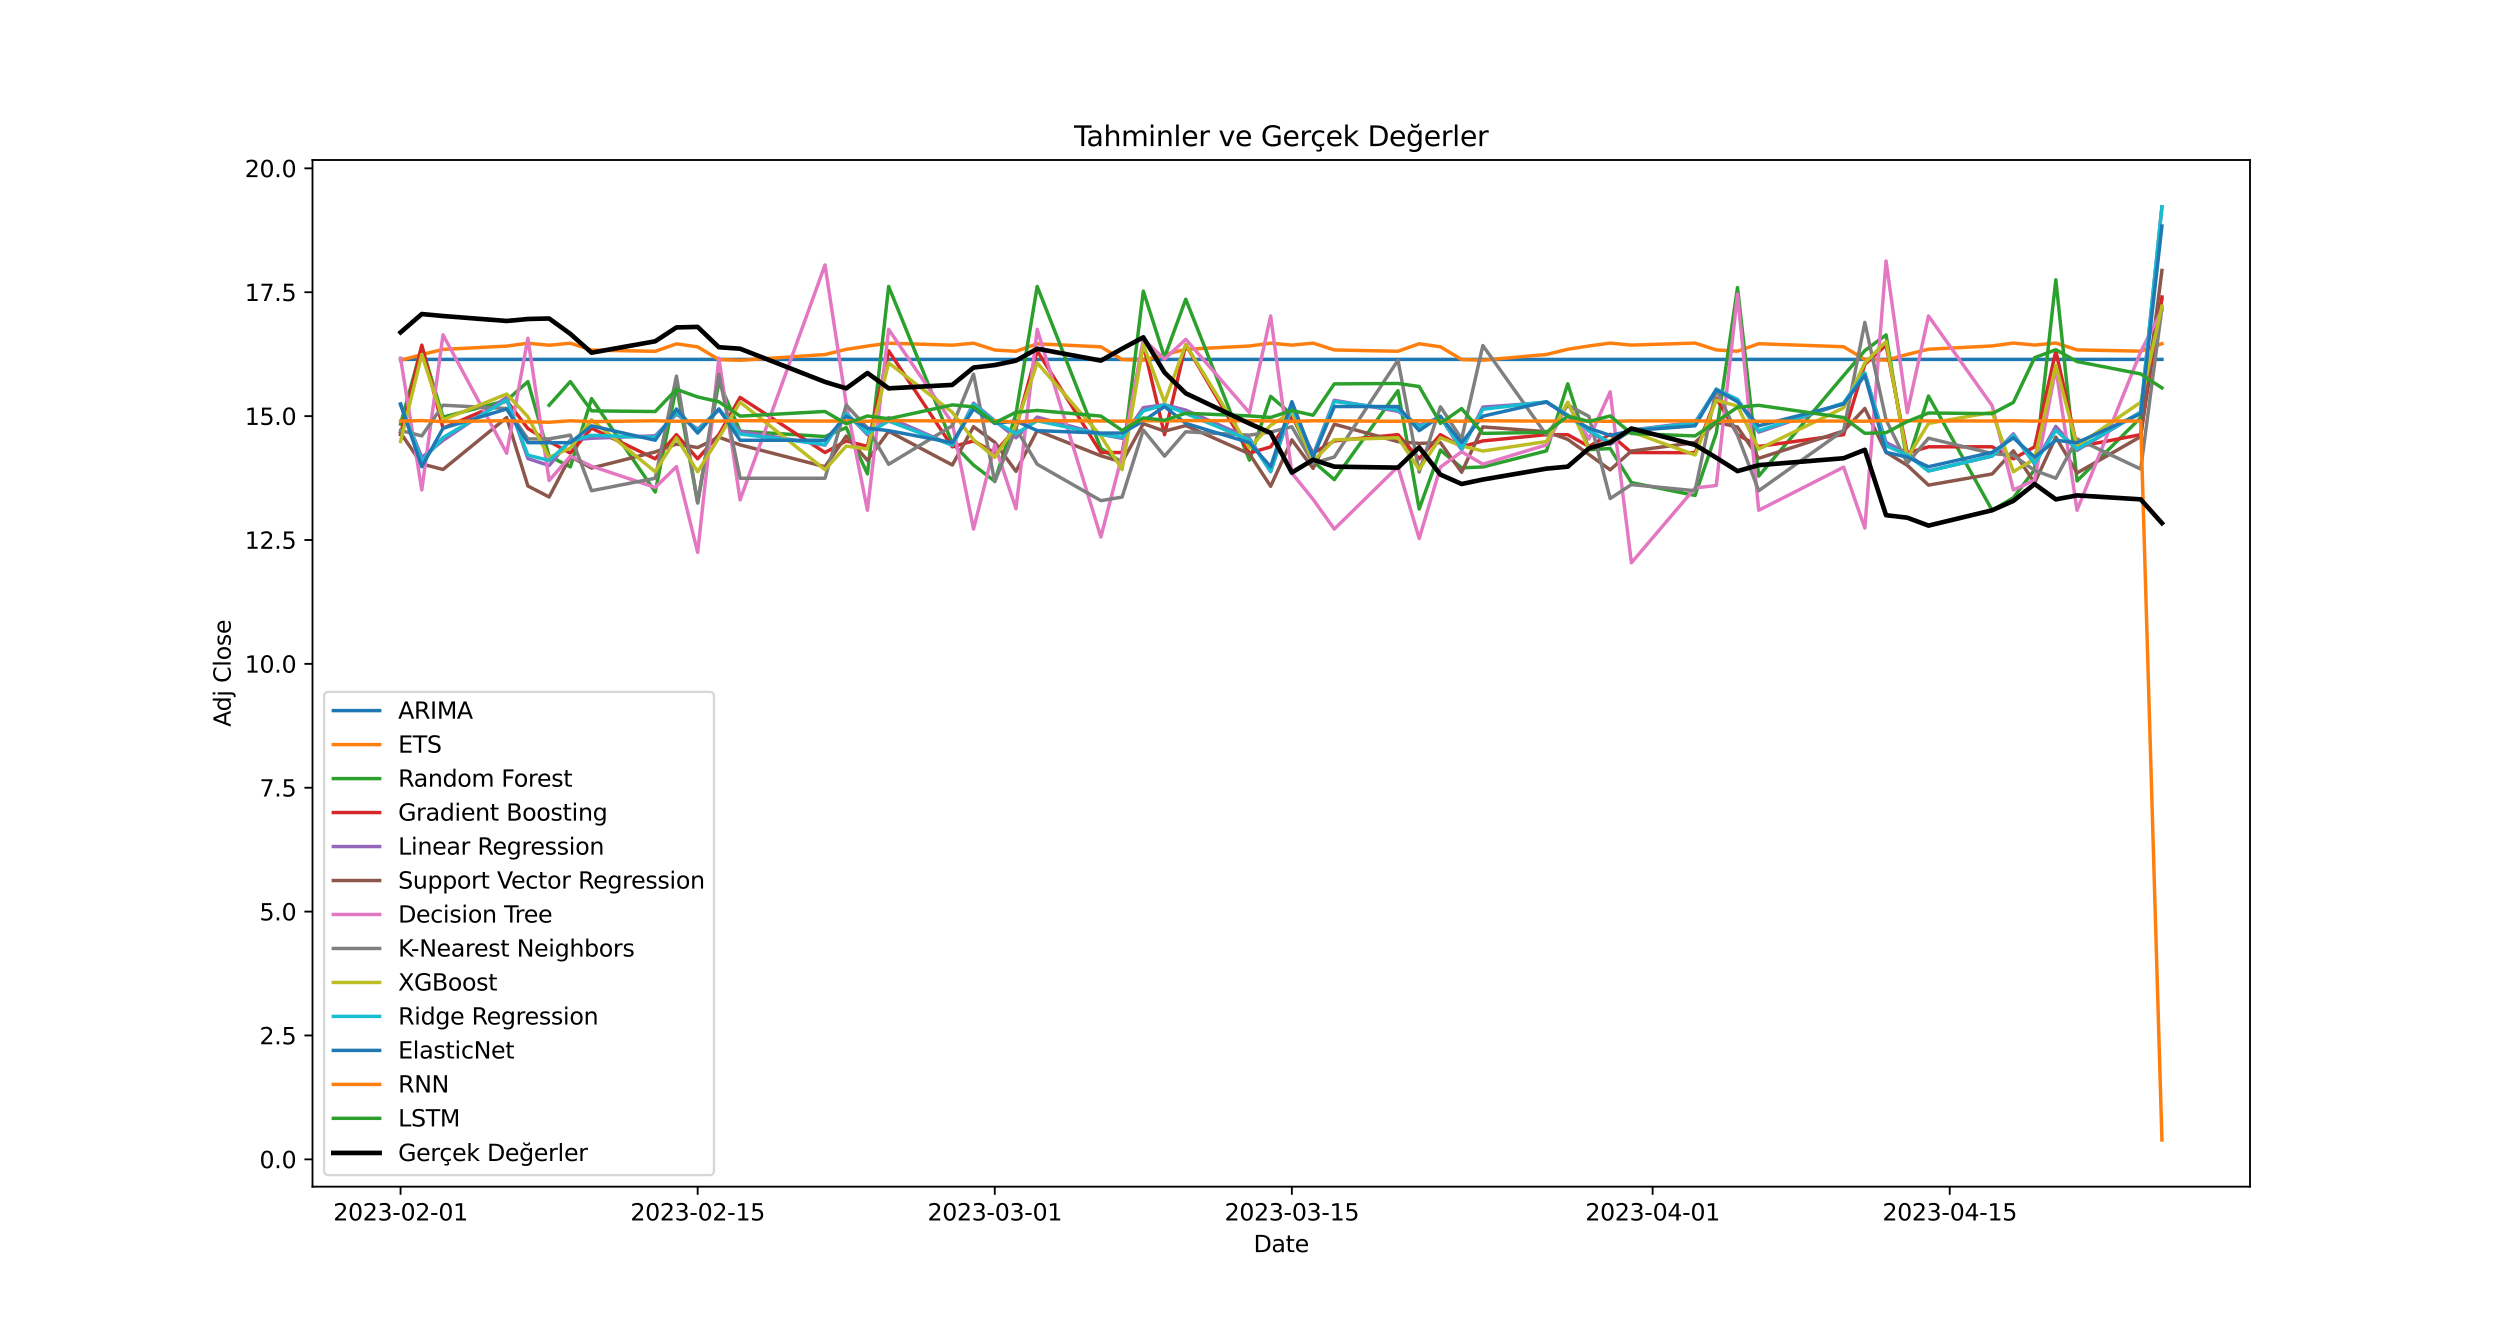 <?xml version="1.0" encoding="utf-8" standalone="no"?>
<!DOCTYPE svg PUBLIC "-//W3C//DTD SVG 1.1//EN"
  "http://www.w3.org/Graphics/SVG/1.1/DTD/svg11.dtd">
<svg xmlns:xlink="http://www.w3.org/1999/xlink" width="1080pt" height="576pt" viewBox="0 0 1080 576" xmlns="http://www.w3.org/2000/svg" version="1.1">
 <defs>
  <style type="text/css">*{stroke-linejoin: round; stroke-linecap: butt}</style>
 </defs>
 <g id="figure_1">
  <g id="patch_1">
   <path d="M 0 576 
L 1080 576 
L 1080 0 
L 0 0 
z
" style="fill: #ffffff"/>
  </g>
  <g id="axes_1">
   <g id="patch_2">
    <path d="M 135 512.64 
L 972 512.64 
L 972 69.12 
L 135 69.12 
z
" style="fill: #ffffff"/>
   </g>
   <g id="matplotlib.axis_1">
    <g id="xtick_1">
     <g id="line2d_1">
      <defs>
       <path id="mc09e7ece61" d="M 0 0 
L 0 3.5 
" style="stroke: #000000; stroke-width: 0.8"/>
      </defs>
      <g>
       <use xlink:href="#mc09e7ece61" x="173.045" y="512.64" style="stroke: #000000; stroke-width: 0.8"/>
      </g>
     </g>
     <g id="text_1">
      <!-- 2023-02-01 -->
      <g transform="translate(143.988 527.238) scale(0.1 -0.1)">
       <defs>
        <path id="DejaVuSans-32" d="M 1228 531 
L 3431 531 
L 3431 0 
L 469 0 
L 469 531 
Q 828 903 1448 1529 
Q 2069 2156 2228 2338 
Q 2531 2678 2651 2914 
Q 2772 3150 2772 3378 
Q 2772 3750 2511 3984 
Q 2250 4219 1831 4219 
Q 1534 4219 1204 4116 
Q 875 4013 500 3803 
L 500 4441 
Q 881 4594 1212 4672 
Q 1544 4750 1819 4750 
Q 2544 4750 2975 4387 
Q 3406 4025 3406 3419 
Q 3406 3131 3298 2873 
Q 3191 2616 2906 2266 
Q 2828 2175 2409 1742 
Q 1991 1309 1228 531 
z
" transform="scale(0.016)"/>
        <path id="DejaVuSans-30" d="M 2034 4250 
Q 1547 4250 1301 3770 
Q 1056 3291 1056 2328 
Q 1056 1369 1301 889 
Q 1547 409 2034 409 
Q 2525 409 2770 889 
Q 3016 1369 3016 2328 
Q 3016 3291 2770 3770 
Q 2525 4250 2034 4250 
z
M 2034 4750 
Q 2819 4750 3233 4129 
Q 3647 3509 3647 2328 
Q 3647 1150 3233 529 
Q 2819 -91 2034 -91 
Q 1250 -91 836 529 
Q 422 1150 422 2328 
Q 422 3509 836 4129 
Q 1250 4750 2034 4750 
z
" transform="scale(0.016)"/>
        <path id="DejaVuSans-33" d="M 2597 2516 
Q 3050 2419 3304 2112 
Q 3559 1806 3559 1356 
Q 3559 666 3084 287 
Q 2609 -91 1734 -91 
Q 1441 -91 1130 -33 
Q 819 25 488 141 
L 488 750 
Q 750 597 1062 519 
Q 1375 441 1716 441 
Q 2309 441 2620 675 
Q 2931 909 2931 1356 
Q 2931 1769 2642 2001 
Q 2353 2234 1838 2234 
L 1294 2234 
L 1294 2753 
L 1863 2753 
Q 2328 2753 2575 2939 
Q 2822 3125 2822 3475 
Q 2822 3834 2567 4026 
Q 2313 4219 1838 4219 
Q 1578 4219 1281 4162 
Q 984 4106 628 3988 
L 628 4550 
Q 988 4650 1302 4700 
Q 1616 4750 1894 4750 
Q 2613 4750 3031 4423 
Q 3450 4097 3450 3541 
Q 3450 3153 3228 2886 
Q 3006 2619 2597 2516 
z
" transform="scale(0.016)"/>
        <path id="DejaVuSans-2d" d="M 313 2009 
L 1997 2009 
L 1997 1497 
L 313 1497 
L 313 2009 
z
" transform="scale(0.016)"/>
        <path id="DejaVuSans-31" d="M 794 531 
L 1825 531 
L 1825 4091 
L 703 3866 
L 703 4441 
L 1819 4666 
L 2450 4666 
L 2450 531 
L 3481 531 
L 3481 0 
L 794 0 
L 794 531 
z
" transform="scale(0.016)"/>
       </defs>
       <use xlink:href="#DejaVuSans-32"/>
       <use xlink:href="#DejaVuSans-30" x="63.623"/>
       <use xlink:href="#DejaVuSans-32" x="127.246"/>
       <use xlink:href="#DejaVuSans-33" x="190.869"/>
       <use xlink:href="#DejaVuSans-2d" x="254.492"/>
       <use xlink:href="#DejaVuSans-30" x="290.576"/>
       <use xlink:href="#DejaVuSans-32" x="354.199"/>
       <use xlink:href="#DejaVuSans-2d" x="417.822"/>
       <use xlink:href="#DejaVuSans-30" x="453.906"/>
       <use xlink:href="#DejaVuSans-31" x="517.529"/>
      </g>
     </g>
    </g>
    <g id="xtick_2">
     <g id="line2d_2">
      <g>
       <use xlink:href="#mc09e7ece61" x="301.392" y="512.64" style="stroke: #000000; stroke-width: 0.8"/>
      </g>
     </g>
     <g id="text_2">
      <!-- 2023-02-15 -->
      <g transform="translate(272.334 527.238) scale(0.1 -0.1)">
       <defs>
        <path id="DejaVuSans-35" d="M 691 4666 
L 3169 4666 
L 3169 4134 
L 1269 4134 
L 1269 2991 
Q 1406 3038 1543 3061 
Q 1681 3084 1819 3084 
Q 2600 3084 3056 2656 
Q 3513 2228 3513 1497 
Q 3513 744 3044 326 
Q 2575 -91 1722 -91 
Q 1428 -91 1123 -41 
Q 819 9 494 109 
L 494 744 
Q 775 591 1075 516 
Q 1375 441 1709 441 
Q 2250 441 2565 725 
Q 2881 1009 2881 1497 
Q 2881 1984 2565 2268 
Q 2250 2553 1709 2553 
Q 1456 2553 1204 2497 
Q 953 2441 691 2322 
L 691 4666 
z
" transform="scale(0.016)"/>
       </defs>
       <use xlink:href="#DejaVuSans-32"/>
       <use xlink:href="#DejaVuSans-30" x="63.623"/>
       <use xlink:href="#DejaVuSans-32" x="127.246"/>
       <use xlink:href="#DejaVuSans-33" x="190.869"/>
       <use xlink:href="#DejaVuSans-2d" x="254.492"/>
       <use xlink:href="#DejaVuSans-30" x="290.576"/>
       <use xlink:href="#DejaVuSans-32" x="354.199"/>
       <use xlink:href="#DejaVuSans-2d" x="417.822"/>
       <use xlink:href="#DejaVuSans-31" x="453.906"/>
       <use xlink:href="#DejaVuSans-35" x="517.529"/>
      </g>
     </g>
    </g>
    <g id="xtick_3">
     <g id="line2d_3">
      <g>
       <use xlink:href="#mc09e7ece61" x="429.738" y="512.64" style="stroke: #000000; stroke-width: 0.8"/>
      </g>
     </g>
     <g id="text_3">
      <!-- 2023-03-01 -->
      <g transform="translate(400.68 527.238) scale(0.1 -0.1)">
       <use xlink:href="#DejaVuSans-32"/>
       <use xlink:href="#DejaVuSans-30" x="63.623"/>
       <use xlink:href="#DejaVuSans-32" x="127.246"/>
       <use xlink:href="#DejaVuSans-33" x="190.869"/>
       <use xlink:href="#DejaVuSans-2d" x="254.492"/>
       <use xlink:href="#DejaVuSans-30" x="290.576"/>
       <use xlink:href="#DejaVuSans-33" x="354.199"/>
       <use xlink:href="#DejaVuSans-2d" x="417.822"/>
       <use xlink:href="#DejaVuSans-30" x="453.906"/>
       <use xlink:href="#DejaVuSans-31" x="517.529"/>
      </g>
     </g>
    </g>
    <g id="xtick_4">
     <g id="line2d_4">
      <g>
       <use xlink:href="#mc09e7ece61" x="558.084" y="512.64" style="stroke: #000000; stroke-width: 0.8"/>
      </g>
     </g>
     <g id="text_4">
      <!-- 2023-03-15 -->
      <g transform="translate(529.026 527.238) scale(0.1 -0.1)">
       <use xlink:href="#DejaVuSans-32"/>
       <use xlink:href="#DejaVuSans-30" x="63.623"/>
       <use xlink:href="#DejaVuSans-32" x="127.246"/>
       <use xlink:href="#DejaVuSans-33" x="190.869"/>
       <use xlink:href="#DejaVuSans-2d" x="254.492"/>
       <use xlink:href="#DejaVuSans-30" x="290.576"/>
       <use xlink:href="#DejaVuSans-33" x="354.199"/>
       <use xlink:href="#DejaVuSans-2d" x="417.822"/>
       <use xlink:href="#DejaVuSans-31" x="453.906"/>
       <use xlink:href="#DejaVuSans-35" x="517.529"/>
      </g>
     </g>
    </g>
    <g id="xtick_5">
     <g id="line2d_5">
      <g>
       <use xlink:href="#mc09e7ece61" x="713.933" y="512.64" style="stroke: #000000; stroke-width: 0.8"/>
      </g>
     </g>
     <g id="text_5">
      <!-- 2023-04-01 -->
      <g transform="translate(684.875 527.238) scale(0.1 -0.1)">
       <defs>
        <path id="DejaVuSans-34" d="M 2419 4116 
L 825 1625 
L 2419 1625 
L 2419 4116 
z
M 2253 4666 
L 3047 4666 
L 3047 1625 
L 3713 1625 
L 3713 1100 
L 3047 1100 
L 3047 0 
L 2419 0 
L 2419 1100 
L 313 1100 
L 313 1709 
L 2253 4666 
z
" transform="scale(0.016)"/>
       </defs>
       <use xlink:href="#DejaVuSans-32"/>
       <use xlink:href="#DejaVuSans-30" x="63.623"/>
       <use xlink:href="#DejaVuSans-32" x="127.246"/>
       <use xlink:href="#DejaVuSans-33" x="190.869"/>
       <use xlink:href="#DejaVuSans-2d" x="254.492"/>
       <use xlink:href="#DejaVuSans-30" x="290.576"/>
       <use xlink:href="#DejaVuSans-34" x="354.199"/>
       <use xlink:href="#DejaVuSans-2d" x="417.822"/>
       <use xlink:href="#DejaVuSans-30" x="453.906"/>
       <use xlink:href="#DejaVuSans-31" x="517.529"/>
      </g>
     </g>
    </g>
    <g id="xtick_6">
     <g id="line2d_6">
      <g>
       <use xlink:href="#mc09e7ece61" x="842.279" y="512.64" style="stroke: #000000; stroke-width: 0.8"/>
      </g>
     </g>
     <g id="text_6">
      <!-- 2023-04-15 -->
      <g transform="translate(813.221 527.238) scale(0.1 -0.1)">
       <use xlink:href="#DejaVuSans-32"/>
       <use xlink:href="#DejaVuSans-30" x="63.623"/>
       <use xlink:href="#DejaVuSans-32" x="127.246"/>
       <use xlink:href="#DejaVuSans-33" x="190.869"/>
       <use xlink:href="#DejaVuSans-2d" x="254.492"/>
       <use xlink:href="#DejaVuSans-30" x="290.576"/>
       <use xlink:href="#DejaVuSans-34" x="354.199"/>
       <use xlink:href="#DejaVuSans-2d" x="417.822"/>
       <use xlink:href="#DejaVuSans-31" x="453.906"/>
       <use xlink:href="#DejaVuSans-35" x="517.529"/>
      </g>
     </g>
    </g>
    <g id="text_7">
     <!-- Date -->
     <g transform="translate(541.549 540.917) scale(0.1 -0.1)">
      <defs>
       <path id="DejaVuSans-44" d="M 1259 4147 
L 1259 519 
L 2022 519 
Q 2988 519 3436 956 
Q 3884 1394 3884 2338 
Q 3884 3275 3436 3711 
Q 2988 4147 2022 4147 
L 1259 4147 
z
M 628 4666 
L 1925 4666 
Q 3281 4666 3915 4102 
Q 4550 3538 4550 2338 
Q 4550 1131 3912 565 
Q 3275 0 1925 0 
L 628 0 
L 628 4666 
z
" transform="scale(0.016)"/>
       <path id="DejaVuSans-61" d="M 2194 1759 
Q 1497 1759 1228 1600 
Q 959 1441 959 1056 
Q 959 750 1161 570 
Q 1363 391 1709 391 
Q 2188 391 2477 730 
Q 2766 1069 2766 1631 
L 2766 1759 
L 2194 1759 
z
M 3341 1997 
L 3341 0 
L 2766 0 
L 2766 531 
Q 2569 213 2275 61 
Q 1981 -91 1556 -91 
Q 1019 -91 701 211 
Q 384 513 384 1019 
Q 384 1609 779 1909 
Q 1175 2209 1959 2209 
L 2766 2209 
L 2766 2266 
Q 2766 2663 2505 2880 
Q 2244 3097 1772 3097 
Q 1472 3097 1187 3025 
Q 903 2953 641 2809 
L 641 3341 
Q 956 3463 1253 3523 
Q 1550 3584 1831 3584 
Q 2591 3584 2966 3190 
Q 3341 2797 3341 1997 
z
" transform="scale(0.016)"/>
       <path id="DejaVuSans-74" d="M 1172 4494 
L 1172 3500 
L 2356 3500 
L 2356 3053 
L 1172 3053 
L 1172 1153 
Q 1172 725 1289 603 
Q 1406 481 1766 481 
L 2356 481 
L 2356 0 
L 1766 0 
Q 1100 0 847 248 
Q 594 497 594 1153 
L 594 3053 
L 172 3053 
L 172 3500 
L 594 3500 
L 594 4494 
L 1172 4494 
z
" transform="scale(0.016)"/>
       <path id="DejaVuSans-65" d="M 3597 1894 
L 3597 1613 
L 953 1613 
Q 991 1019 1311 708 
Q 1631 397 2203 397 
Q 2534 397 2845 478 
Q 3156 559 3463 722 
L 3463 178 
Q 3153 47 2828 -22 
Q 2503 -91 2169 -91 
Q 1331 -91 842 396 
Q 353 884 353 1716 
Q 353 2575 817 3079 
Q 1281 3584 2069 3584 
Q 2775 3584 3186 3129 
Q 3597 2675 3597 1894 
z
M 3022 2063 
Q 3016 2534 2758 2815 
Q 2500 3097 2075 3097 
Q 1594 3097 1305 2825 
Q 1016 2553 972 2059 
L 3022 2063 
z
" transform="scale(0.016)"/>
      </defs>
      <use xlink:href="#DejaVuSans-44"/>
      <use xlink:href="#DejaVuSans-61" x="77.002"/>
      <use xlink:href="#DejaVuSans-74" x="138.281"/>
      <use xlink:href="#DejaVuSans-65" x="177.49"/>
     </g>
    </g>
   </g>
   <g id="matplotlib.axis_2">
    <g id="ytick_1">
     <g id="line2d_7">
      <defs>
       <path id="m070b868378" d="M 0 0 
L -3.5 0 
" style="stroke: #000000; stroke-width: 0.8"/>
      </defs>
      <g>
       <use xlink:href="#m070b868378" x="135" y="500.845" style="stroke: #000000; stroke-width: 0.8"/>
      </g>
     </g>
     <g id="text_8">
      <!-- 0.0 -->
      <g transform="translate(112.097 504.644) scale(0.1 -0.1)">
       <defs>
        <path id="DejaVuSans-2e" d="M 684 794 
L 1344 794 
L 1344 0 
L 684 0 
L 684 794 
z
" transform="scale(0.016)"/>
       </defs>
       <use xlink:href="#DejaVuSans-30"/>
       <use xlink:href="#DejaVuSans-2e" x="63.623"/>
       <use xlink:href="#DejaVuSans-30" x="95.41"/>
      </g>
     </g>
    </g>
    <g id="ytick_2">
     <g id="line2d_8">
      <g>
       <use xlink:href="#m070b868378" x="135" y="447.33" style="stroke: #000000; stroke-width: 0.8"/>
      </g>
     </g>
     <g id="text_9">
      <!-- 2.5 -->
      <g transform="translate(112.097 451.13) scale(0.1 -0.1)">
       <use xlink:href="#DejaVuSans-32"/>
       <use xlink:href="#DejaVuSans-2e" x="63.623"/>
       <use xlink:href="#DejaVuSans-35" x="95.41"/>
      </g>
     </g>
    </g>
    <g id="ytick_3">
     <g id="line2d_9">
      <g>
       <use xlink:href="#m070b868378" x="135" y="393.816" style="stroke: #000000; stroke-width: 0.8"/>
      </g>
     </g>
     <g id="text_10">
      <!-- 5.0 -->
      <g transform="translate(112.097 397.615) scale(0.1 -0.1)">
       <use xlink:href="#DejaVuSans-35"/>
       <use xlink:href="#DejaVuSans-2e" x="63.623"/>
       <use xlink:href="#DejaVuSans-30" x="95.41"/>
      </g>
     </g>
    </g>
    <g id="ytick_4">
     <g id="line2d_10">
      <g>
       <use xlink:href="#m070b868378" x="135" y="340.302" style="stroke: #000000; stroke-width: 0.8"/>
      </g>
     </g>
     <g id="text_11">
      <!-- 7.5 -->
      <g transform="translate(112.097 344.101) scale(0.1 -0.1)">
       <defs>
        <path id="DejaVuSans-37" d="M 525 4666 
L 3525 4666 
L 3525 4397 
L 1831 0 
L 1172 0 
L 2766 4134 
L 525 4134 
L 525 4666 
z
" transform="scale(0.016)"/>
       </defs>
       <use xlink:href="#DejaVuSans-37"/>
       <use xlink:href="#DejaVuSans-2e" x="63.623"/>
       <use xlink:href="#DejaVuSans-35" x="95.41"/>
      </g>
     </g>
    </g>
    <g id="ytick_5">
     <g id="line2d_11">
      <g>
       <use xlink:href="#m070b868378" x="135" y="286.787" style="stroke: #000000; stroke-width: 0.8"/>
      </g>
     </g>
     <g id="text_12">
      <!-- 10.0 -->
      <g transform="translate(105.734 290.587) scale(0.1 -0.1)">
       <use xlink:href="#DejaVuSans-31"/>
       <use xlink:href="#DejaVuSans-30" x="63.623"/>
       <use xlink:href="#DejaVuSans-2e" x="127.246"/>
       <use xlink:href="#DejaVuSans-30" x="159.033"/>
      </g>
     </g>
    </g>
    <g id="ytick_6">
     <g id="line2d_12">
      <g>
       <use xlink:href="#m070b868378" x="135" y="233.273" style="stroke: #000000; stroke-width: 0.8"/>
      </g>
     </g>
     <g id="text_13">
      <!-- 12.5 -->
      <g transform="translate(105.734 237.072) scale(0.1 -0.1)">
       <use xlink:href="#DejaVuSans-31"/>
       <use xlink:href="#DejaVuSans-32" x="63.623"/>
       <use xlink:href="#DejaVuSans-2e" x="127.246"/>
       <use xlink:href="#DejaVuSans-35" x="159.033"/>
      </g>
     </g>
    </g>
    <g id="ytick_7">
     <g id="line2d_13">
      <g>
       <use xlink:href="#m070b868378" x="135" y="179.759" style="stroke: #000000; stroke-width: 0.8"/>
      </g>
     </g>
     <g id="text_14">
      <!-- 15.0 -->
      <g transform="translate(105.734 183.558) scale(0.1 -0.1)">
       <use xlink:href="#DejaVuSans-31"/>
       <use xlink:href="#DejaVuSans-35" x="63.623"/>
       <use xlink:href="#DejaVuSans-2e" x="127.246"/>
       <use xlink:href="#DejaVuSans-30" x="159.033"/>
      </g>
     </g>
    </g>
    <g id="ytick_8">
     <g id="line2d_14">
      <g>
       <use xlink:href="#m070b868378" x="135" y="126.244" style="stroke: #000000; stroke-width: 0.8"/>
      </g>
     </g>
     <g id="text_15">
      <!-- 17.5 -->
      <g transform="translate(105.734 130.044) scale(0.1 -0.1)">
       <use xlink:href="#DejaVuSans-31"/>
       <use xlink:href="#DejaVuSans-37" x="63.623"/>
       <use xlink:href="#DejaVuSans-2e" x="127.246"/>
       <use xlink:href="#DejaVuSans-35" x="159.033"/>
      </g>
     </g>
    </g>
    <g id="ytick_9">
     <g id="line2d_15">
      <g>
       <use xlink:href="#m070b868378" x="135" y="72.73" style="stroke: #000000; stroke-width: 0.8"/>
      </g>
     </g>
     <g id="text_16">
      <!-- 20.0 -->
      <g transform="translate(105.734 76.529) scale(0.1 -0.1)">
       <use xlink:href="#DejaVuSans-32"/>
       <use xlink:href="#DejaVuSans-30" x="63.623"/>
       <use xlink:href="#DejaVuSans-2e" x="127.246"/>
       <use xlink:href="#DejaVuSans-30" x="159.033"/>
      </g>
     </g>
    </g>
    <g id="text_17">
     <!-- Adj Close -->
     <g transform="translate(99.655 313.986) rotate(-90) scale(0.1 -0.1)">
      <defs>
       <path id="DejaVuSans-41" d="M 2188 4044 
L 1331 1722 
L 3047 1722 
L 2188 4044 
z
M 1831 4666 
L 2547 4666 
L 4325 0 
L 3669 0 
L 3244 1197 
L 1141 1197 
L 716 0 
L 50 0 
L 1831 4666 
z
" transform="scale(0.016)"/>
       <path id="DejaVuSans-64" d="M 2906 2969 
L 2906 4863 
L 3481 4863 
L 3481 0 
L 2906 0 
L 2906 525 
Q 2725 213 2448 61 
Q 2172 -91 1784 -91 
Q 1150 -91 751 415 
Q 353 922 353 1747 
Q 353 2572 751 3078 
Q 1150 3584 1784 3584 
Q 2172 3584 2448 3432 
Q 2725 3281 2906 2969 
z
M 947 1747 
Q 947 1113 1208 752 
Q 1469 391 1925 391 
Q 2381 391 2643 752 
Q 2906 1113 2906 1747 
Q 2906 2381 2643 2742 
Q 2381 3103 1925 3103 
Q 1469 3103 1208 2742 
Q 947 2381 947 1747 
z
" transform="scale(0.016)"/>
       <path id="DejaVuSans-6a" d="M 603 3500 
L 1178 3500 
L 1178 -63 
Q 1178 -731 923 -1031 
Q 669 -1331 103 -1331 
L -116 -1331 
L -116 -844 
L 38 -844 
Q 366 -844 484 -692 
Q 603 -541 603 -63 
L 603 3500 
z
M 603 4863 
L 1178 4863 
L 1178 4134 
L 603 4134 
L 603 4863 
z
" transform="scale(0.016)"/>
       <path id="DejaVuSans-20" transform="scale(0.016)"/>
       <path id="DejaVuSans-43" d="M 4122 4306 
L 4122 3641 
Q 3803 3938 3442 4084 
Q 3081 4231 2675 4231 
Q 1875 4231 1450 3742 
Q 1025 3253 1025 2328 
Q 1025 1406 1450 917 
Q 1875 428 2675 428 
Q 3081 428 3442 575 
Q 3803 722 4122 1019 
L 4122 359 
Q 3791 134 3420 21 
Q 3050 -91 2638 -91 
Q 1578 -91 968 557 
Q 359 1206 359 2328 
Q 359 3453 968 4101 
Q 1578 4750 2638 4750 
Q 3056 4750 3426 4639 
Q 3797 4528 4122 4306 
z
" transform="scale(0.016)"/>
       <path id="DejaVuSans-6c" d="M 603 4863 
L 1178 4863 
L 1178 0 
L 603 0 
L 603 4863 
z
" transform="scale(0.016)"/>
       <path id="DejaVuSans-6f" d="M 1959 3097 
Q 1497 3097 1228 2736 
Q 959 2375 959 1747 
Q 959 1119 1226 758 
Q 1494 397 1959 397 
Q 2419 397 2687 759 
Q 2956 1122 2956 1747 
Q 2956 2369 2687 2733 
Q 2419 3097 1959 3097 
z
M 1959 3584 
Q 2709 3584 3137 3096 
Q 3566 2609 3566 1747 
Q 3566 888 3137 398 
Q 2709 -91 1959 -91 
Q 1206 -91 779 398 
Q 353 888 353 1747 
Q 353 2609 779 3096 
Q 1206 3584 1959 3584 
z
" transform="scale(0.016)"/>
       <path id="DejaVuSans-73" d="M 2834 3397 
L 2834 2853 
Q 2591 2978 2328 3040 
Q 2066 3103 1784 3103 
Q 1356 3103 1142 2972 
Q 928 2841 928 2578 
Q 928 2378 1081 2264 
Q 1234 2150 1697 2047 
L 1894 2003 
Q 2506 1872 2764 1633 
Q 3022 1394 3022 966 
Q 3022 478 2636 193 
Q 2250 -91 1575 -91 
Q 1294 -91 989 -36 
Q 684 19 347 128 
L 347 722 
Q 666 556 975 473 
Q 1284 391 1588 391 
Q 1994 391 2212 530 
Q 2431 669 2431 922 
Q 2431 1156 2273 1281 
Q 2116 1406 1581 1522 
L 1381 1569 
Q 847 1681 609 1914 
Q 372 2147 372 2553 
Q 372 3047 722 3315 
Q 1072 3584 1716 3584 
Q 2034 3584 2315 3537 
Q 2597 3491 2834 3397 
z
" transform="scale(0.016)"/>
      </defs>
      <use xlink:href="#DejaVuSans-41"/>
      <use xlink:href="#DejaVuSans-64" x="66.658"/>
      <use xlink:href="#DejaVuSans-6a" x="130.135"/>
      <use xlink:href="#DejaVuSans-20" x="157.918"/>
      <use xlink:href="#DejaVuSans-43" x="189.705"/>
      <use xlink:href="#DejaVuSans-6c" x="259.529"/>
      <use xlink:href="#DejaVuSans-6f" x="287.312"/>
      <use xlink:href="#DejaVuSans-73" x="348.494"/>
      <use xlink:href="#DejaVuSans-65" x="400.594"/>
     </g>
    </g>
   </g>
   <g id="line2d_16">
    <path d="M 173.045 155.274 
L 182.213 155.256 
L 191.381 155.252 
L 218.883 155.251 
L 228.051 155.25 
L 237.219 155.25 
L 246.386 155.25 
L 255.554 155.25 
L 283.056 155.25 
L 292.224 155.25 
L 301.392 155.25 
L 310.559 155.25 
L 319.727 155.25 
L 356.397 155.25 
L 365.565 155.25 
L 374.732 155.25 
L 383.9 155.25 
L 411.403 155.25 
L 420.57 155.25 
L 429.738 155.25 
L 438.905 155.25 
L 448.073 155.25 
L 475.576 155.25 
L 484.743 155.25 
L 493.911 155.25 
L 503.078 155.25 
L 512.246 155.25 
L 539.749 155.25 
L 548.916 155.25 
L 558.084 155.25 
L 567.251 155.25 
L 576.419 155.25 
L 603.922 155.25 
L 613.089 155.25 
L 622.257 155.25 
L 631.424 155.25 
L 640.592 155.25 
L 668.095 155.25 
L 677.262 155.25 
L 686.43 155.25 
L 695.597 155.25 
L 704.765 155.25 
L 732.268 155.25 
L 741.435 155.25 
L 750.603 155.25 
L 759.771 155.25 
L 796.441 155.25 
L 805.608 155.25 
L 814.776 155.25 
L 823.944 155.25 
L 833.111 155.25 
L 860.614 155.25 
L 869.781 155.25 
L 878.949 155.25 
L 888.117 155.25 
L 897.284 155.25 
L 924.787 155.25 
L 933.955 155.25 
" clip-path="url(#p2d78f5912e)" style="fill: none; stroke: #1f77b4; stroke-width: 1.5; stroke-linecap: square"/>
   </g>
   <g id="line2d_17">
    <path d="M 173.045 155.66 
L 182.213 153.182 
L 191.381 150.94 
L 218.883 149.52 
L 228.051 148.27 
L 237.219 149.137 
L 246.386 148.258 
L 255.554 151.221 
L 283.056 151.773 
L 292.224 148.541 
L 301.392 149.847 
L 310.559 155.338 
L 319.727 155.642 
L 356.397 153.163 
L 365.565 150.921 
L 374.732 149.502 
L 383.9 148.251 
L 411.403 149.119 
L 420.57 148.24 
L 429.738 151.203 
L 438.905 151.755 
L 448.073 148.523 
L 475.576 149.828 
L 484.743 155.319 
L 493.911 155.623 
L 503.078 153.144 
L 512.246 150.902 
L 539.749 149.483 
L 548.916 148.233 
L 558.084 149.1 
L 567.251 148.221 
L 576.419 151.184 
L 603.922 151.736 
L 613.089 148.504 
L 622.257 149.81 
L 631.424 155.3 
L 640.592 155.604 
L 668.095 153.126 
L 677.262 150.884 
L 686.43 149.464 
L 695.597 148.214 
L 704.765 149.081 
L 732.268 148.202 
L 741.435 151.165 
L 750.603 151.717 
L 759.771 148.485 
L 796.441 149.791 
L 805.608 155.282 
L 814.776 155.586 
L 823.944 153.107 
L 833.111 150.865 
L 860.614 149.446 
L 869.781 148.195 
L 878.949 149.063 
L 888.117 148.184 
L 897.284 151.147 
L 924.787 151.699 
L 933.955 148.467 
" clip-path="url(#p2d78f5912e)" style="fill: none; stroke: #ff7f0e; stroke-width: 1.5; stroke-linecap: square"/>
   </g>
   <g id="line2d_18">
    <path d="M 173.045 183.186 
L 182.213 149.767 
L 191.381 180.2 
L 218.883 172.992 
L 228.051 164.873 
L 237.219 197.059 
L 246.386 201.678 
L 255.554 172.188 
L 283.056 212.544 
L 292.224 166.853 
L 301.392 217.116 
L 310.559 164.933 
L 319.727 186.279 
L 356.397 188.591 
L 365.565 184.733 
L 374.732 204.718 
L 383.9 123.746 
L 411.403 191.558 
L 420.57 200.916 
L 429.738 207.882 
L 438.905 178.727 
L 448.073 123.746 
L 475.576 193.683 
L 484.743 199.822 
L 493.911 125.769 
L 503.078 154.393 
L 512.246 129.254 
L 539.749 198.767 
L 548.916 171.222 
L 558.084 179.172 
L 567.251 199.317 
L 576.419 207.19 
L 603.922 168.786 
L 613.089 219.873 
L 622.257 194.441 
L 631.424 202.111 
L 640.592 201.721 
L 668.095 194.764 
L 677.262 165.826 
L 686.43 194.304 
L 695.597 193.741 
L 704.765 208.483 
L 732.268 214.038 
L 741.435 187.12 
L 750.603 124.232 
L 759.771 205.681 
L 796.441 162.262 
L 805.608 151.46 
L 814.776 144.683 
L 823.944 199.953 
L 833.111 171.109 
L 860.614 220.438 
L 869.781 215.005 
L 878.949 202.911 
L 888.117 120.88 
L 897.284 207.757 
L 924.787 180.407 
L 933.955 129.239 
" clip-path="url(#p2d78f5912e)" style="fill: none; stroke: #2ca02c; stroke-width: 1.5; stroke-linecap: square"/>
   </g>
   <g id="line2d_19">
    <path d="M 173.045 187.767 
L 182.213 149.106 
L 191.381 184.977 
L 218.883 173.121 
L 228.051 185.147 
L 237.219 190.686 
L 246.386 195.741 
L 255.554 184.977 
L 283.056 198.202 
L 292.224 187.767 
L 301.392 198.202 
L 310.559 187.767 
L 319.727 171.679 
L 356.397 195.49 
L 365.565 190.48 
L 374.732 192.858 
L 383.9 151.567 
L 411.403 193.029 
L 420.57 190.48 
L 429.738 195.571 
L 438.905 184.977 
L 448.073 151.567 
L 475.576 195.49 
L 484.743 195.49 
L 493.911 148.935 
L 503.078 187.767 
L 512.246 148.935 
L 539.749 195.741 
L 548.916 193.029 
L 558.084 179.886 
L 567.251 195.741 
L 576.419 190.48 
L 603.922 187.767 
L 613.089 198.202 
L 622.257 187.767 
L 631.424 193.029 
L 640.592 190.48 
L 668.095 187.767 
L 677.262 187.767 
L 686.43 192.858 
L 695.597 187.608 
L 704.765 195.49 
L 732.268 195.571 
L 741.435 171.962 
L 750.603 187.767 
L 759.771 192.858 
L 796.441 187.767 
L 805.608 157.388 
L 814.776 149.106 
L 823.944 195.741 
L 833.111 193.029 
L 860.614 193.029 
L 869.781 198.202 
L 878.949 193.029 
L 888.117 151.567 
L 897.284 193.029 
L 924.787 187.767 
L 933.955 128.306 
" clip-path="url(#p2d78f5912e)" style="fill: none; stroke: #d62728; stroke-width: 1.5; stroke-linecap: square"/>
   </g>
   <g id="line2d_20">
    <path d="M 173.045 174.727 
L 182.213 197.615 
L 191.381 190.279 
L 218.883 171.663 
L 228.051 198.112 
L 237.219 201.125 
L 246.386 190.082 
L 255.554 189.335 
L 283.056 188.255 
L 292.224 178.903 
L 301.392 185.396 
L 310.559 177.037 
L 319.727 186.318 
L 356.397 192.3 
L 365.565 178.379 
L 374.732 187.781 
L 383.9 180.404 
L 411.403 192.38 
L 420.57 174.158 
L 429.738 181.743 
L 438.905 189.125 
L 448.073 180.195 
L 475.576 187.651 
L 484.743 189.361 
L 493.911 176.098 
L 503.078 174.83 
L 512.246 177.17 
L 539.749 189.319 
L 548.916 203.723 
L 558.084 176.107 
L 567.251 196.625 
L 576.419 172.922 
L 603.922 177.683 
L 613.089 183.701 
L 622.257 180.181 
L 631.424 194.351 
L 640.592 175.876 
L 668.095 173.871 
L 677.262 179.287 
L 686.43 186.19 
L 695.597 192.046 
L 704.765 185.798 
L 732.268 182.369 
L 741.435 168.496 
L 750.603 172.591 
L 759.771 186.676 
L 796.441 174.219 
L 805.608 161.444 
L 814.776 191.113 
L 823.944 195.778 
L 833.111 203.404 
L 860.614 197.036 
L 869.781 187.403 
L 878.949 200.598 
L 888.117 184.203 
L 897.284 194.552 
L 924.787 177.982 
L 933.955 89.419 
" clip-path="url(#p2d78f5912e)" style="fill: none; stroke: #9467bd; stroke-width: 1.5; stroke-linecap: square"/>
   </g>
   <g id="line2d_21">
    <path d="M 173.045 186.972 
L 182.213 200.421 
L 191.381 202.81 
L 218.883 180.383 
L 228.051 209.945 
L 237.219 214.706 
L 246.386 197.254 
L 255.554 202.192 
L 283.056 195.242 
L 292.224 191.824 
L 301.392 193.345 
L 310.559 188.874 
L 319.727 192.181 
L 356.397 201.633 
L 365.565 188.374 
L 374.732 198.862 
L 383.9 186.331 
L 411.403 200.887 
L 420.57 184.325 
L 429.738 191.069 
L 438.905 203.608 
L 448.073 186.001 
L 475.576 196.908 
L 484.743 199.612 
L 493.911 183.022 
L 503.078 186.261 
L 512.246 183.841 
L 539.749 196.05 
L 548.916 210.072 
L 558.084 190.026 
L 567.251 202.351 
L 576.419 183.246 
L 603.922 190.77 
L 613.089 191.541 
L 622.257 191.222 
L 631.424 204.002 
L 640.592 184.419 
L 668.095 186.494 
L 677.262 189.809 
L 686.43 196.348 
L 695.597 202.981 
L 704.765 194.855 
L 732.268 191.184 
L 741.435 182.369 
L 750.603 184.471 
L 759.771 197.989 
L 796.441 186.169 
L 805.608 176.467 
L 814.776 195.389 
L 823.944 201.014 
L 833.111 209.569 
L 860.614 204.749 
L 869.781 194.769 
L 878.949 208.631 
L 888.117 188.839 
L 897.284 204.32 
L 924.787 188.62 
L 933.955 116.829 
" clip-path="url(#p2d78f5912e)" style="fill: none; stroke: #8c564b; stroke-width: 1.5; stroke-linecap: square"/>
   </g>
   <g id="line2d_22">
    <path d="M 173.045 154.714 
L 182.213 211.653 
L 191.381 144.653 
L 218.883 195.813 
L 228.051 146.152 
L 237.219 207.586 
L 246.386 197.097 
L 255.554 201.379 
L 283.056 210.583 
L 292.224 201.593 
L 301.392 238.624 
L 310.559 154.714 
L 319.727 215.934 
L 356.397 114.471 
L 365.565 174.407 
L 374.732 220.43 
L 383.9 142.299 
L 411.403 182.756 
L 420.57 228.564 
L 429.738 192.174 
L 438.905 219.787 
L 448.073 142.299 
L 475.576 231.989 
L 484.743 196.669 
L 493.911 146.58 
L 503.078 155.142 
L 512.246 146.58 
L 539.749 178.26 
L 548.916 136.519 
L 558.084 204.375 
L 567.251 215.72 
L 576.419 228.564 
L 603.922 201.593 
L 613.089 232.631 
L 622.257 201.807 
L 631.424 195.171 
L 640.592 200.522 
L 668.095 192.174 
L 677.262 174.407 
L 686.43 189.605 
L 695.597 169.27 
L 704.765 243.12 
L 732.268 210.797 
L 741.435 209.727 
L 750.603 127.101 
L 759.771 220.43 
L 796.441 201.807 
L 805.608 228.136 
L 814.776 112.759 
L 823.944 178.26 
L 833.111 136.519 
L 860.614 175.264 
L 869.781 211.653 
L 878.949 207.372 
L 888.117 158.995 
L 897.284 220.43 
L 924.787 151.931 
L 933.955 134.165 
" clip-path="url(#p2d78f5912e)" style="fill: none; stroke: #e377c2; stroke-width: 1.5; stroke-linecap: square"/>
   </g>
   <g id="line2d_23">
    <path d="M 173.045 185.924 
L 182.213 188.321 
L 191.381 175.049 
L 218.883 176.462 
L 228.051 189.605 
L 237.219 189.605 
L 246.386 187.979 
L 255.554 211.996 
L 283.056 206.602 
L 292.224 162.506 
L 301.392 217.304 
L 310.559 161.649 
L 319.727 206.602 
L 356.397 206.602 
L 365.565 175.007 
L 374.732 184.853 
L 383.9 200.565 
L 411.403 183.911 
L 420.57 161.649 
L 429.738 208.057 
L 438.905 185.067 
L 448.073 200.565 
L 475.576 216.277 
L 484.743 214.736 
L 493.911 185.752 
L 503.078 197.055 
L 512.246 186.523 
L 539.749 187.979 
L 548.916 186.651 
L 558.084 184.34 
L 567.251 200.094 
L 576.419 197.44 
L 603.922 155.613 
L 613.089 203.904 
L 622.257 175.734 
L 631.424 189.605 
L 640.592 149.277 
L 668.095 187.979 
L 677.262 175.007 
L 686.43 179.887 
L 695.597 215.378 
L 704.765 209.341 
L 732.268 211.996 
L 741.435 168.114 
L 750.603 187.979 
L 759.771 211.996 
L 796.441 185.924 
L 805.608 139.302 
L 814.776 181.386 
L 823.944 200.094 
L 833.111 189.306 
L 860.614 195.941 
L 869.781 196.755 
L 878.949 203.219 
L 888.117 206.602 
L 897.284 189.605 
L 924.787 202.62 
L 933.955 133.051 
" clip-path="url(#p2d78f5912e)" style="fill: none; stroke: #7f7f7f; stroke-width: 1.5; stroke-linecap: square"/>
   </g>
   <g id="line2d_24">
    <path d="M 173.045 190.748 
L 182.213 153.119 
L 191.381 181.373 
L 218.883 170.217 
L 228.051 180.013 
L 237.219 197.621 
L 246.386 193.535 
L 255.554 181.373 
L 283.056 203.794 
L 292.224 189.091 
L 301.392 203.794 
L 310.559 189.091 
L 319.727 173.725 
L 356.397 202.892 
L 365.565 192.696 
L 374.732 193.993 
L 383.9 156.756 
L 411.403 178.084 
L 420.57 189.993 
L 429.738 197.598 
L 438.905 183.734 
L 448.073 156.756 
L 475.576 188.343 
L 484.743 202.892 
L 493.911 148.861 
L 503.078 173.767 
L 512.246 148.861 
L 539.749 193.535 
L 548.916 183.702 
L 558.084 178.128 
L 567.251 199.153 
L 576.419 189.993 
L 603.922 189.091 
L 613.089 202.791 
L 622.257 189.091 
L 631.424 192.633 
L 640.592 194.839 
L 668.095 190.748 
L 677.262 173.767 
L 686.43 193.993 
L 695.597 190.272 
L 704.765 186.565 
L 732.268 196.551 
L 741.435 172.897 
L 750.603 175.424 
L 759.771 193.993 
L 796.441 176.199 
L 805.608 156.824 
L 814.776 147.501 
L 823.944 197.826 
L 833.111 182.927 
L 860.614 178.084 
L 869.781 203.794 
L 878.949 198.251 
L 888.117 157.759 
L 897.284 192.633 
L 924.787 173.767 
L 933.955 132.235 
" clip-path="url(#p2d78f5912e)" style="fill: none; stroke: #bcbd22; stroke-width: 1.5; stroke-linecap: square"/>
   </g>
   <g id="line2d_25">
    <path d="M 173.045 174.507 
L 182.213 199.13 
L 191.381 189.046 
L 218.883 172.778 
L 228.051 196.645 
L 237.219 198.908 
L 246.386 190.613 
L 255.554 188.052 
L 283.056 188.956 
L 292.224 178.215 
L 301.392 185.95 
L 310.559 176.814 
L 319.727 187.501 
L 356.397 191.993 
L 365.565 178.679 
L 374.732 187.17 
L 383.9 181.916 
L 411.403 192.34 
L 420.57 174.651 
L 429.738 182.064 
L 438.905 187.322 
L 448.073 181.758 
L 475.576 187.644 
L 484.743 188.929 
L 493.911 177.538 
L 503.078 174.87 
L 512.246 178.629 
L 539.749 190.041 
L 548.916 203.718 
L 558.084 175.258 
L 567.251 197.243 
L 576.419 173.437 
L 603.922 177.014 
L 613.089 184.392 
L 622.257 180.033 
L 631.424 193.82 
L 640.592 176.799 
L 668.095 173.579 
L 677.262 179.361 
L 686.43 185.975 
L 695.597 191.231 
L 704.765 185.967 
L 732.268 182.819 
L 741.435 168.112 
L 750.603 172.617 
L 759.771 186.054 
L 796.441 174.125 
L 805.608 161.1 
L 814.776 192.531 
L 823.944 196.607 
L 833.111 203.478 
L 860.614 196.98 
L 869.781 188.03 
L 878.949 200.228 
L 888.117 185.912 
L 897.284 193.971 
L 924.787 178.095 
L 933.955 89.28 
" clip-path="url(#p2d78f5912e)" style="fill: none; stroke: #17becf; stroke-width: 1.5; stroke-linecap: square"/>
   </g>
   <g id="line2d_26">
    <path d="M 173.045 174.593 
L 182.213 201.632 
L 191.381 184.993 
L 218.883 176.673 
L 228.051 191.232 
L 237.219 191.232 
L 246.386 191.232 
L 255.554 183.953 
L 283.056 190.193 
L 292.224 176.673 
L 301.392 187.073 
L 310.559 176.673 
L 319.727 190.193 
L 356.397 190.193 
L 365.565 179.793 
L 374.732 184.993 
L 383.9 186.033 
L 411.403 191.232 
L 420.57 176.673 
L 429.738 182.913 
L 438.905 181.873 
L 448.073 186.033 
L 475.576 187.073 
L 484.743 187.073 
L 493.911 181.873 
L 503.078 175.633 
L 512.246 182.913 
L 539.749 191.232 
L 548.916 201.632 
L 558.084 173.553 
L 567.251 197.472 
L 576.419 175.633 
L 603.922 175.633 
L 613.089 186.033 
L 622.257 179.793 
L 631.424 191.232 
L 640.592 179.793 
L 668.095 173.553 
L 677.262 179.793 
L 686.43 184.993 
L 695.597 188.113 
L 704.765 186.033 
L 732.268 183.953 
L 741.435 168.353 
L 750.603 173.553 
L 759.771 183.953 
L 796.441 174.593 
L 805.608 162.113 
L 814.776 195.392 
L 823.944 197.472 
L 833.111 201.632 
L 860.614 195.392 
L 869.781 189.153 
L 878.949 197.472 
L 888.117 190.193 
L 897.284 191.232 
L 924.787 178.753 
L 933.955 97.633 
" clip-path="url(#p2d78f5912e)" style="fill: none; stroke: #1f77b4; stroke-width: 1.5; stroke-linecap: square"/>
   </g>
   <g id="line2d_27">
    <path d="M 173.045 181.918 
L 182.213 181.686 
L 191.381 182.124 
L 218.883 181.742 
L 228.051 182.183 
L 237.219 182.414 
L 246.386 181.78 
L 255.554 182.138 
L 283.056 181.761 
L 292.224 182.006 
L 301.392 181.781 
L 310.559 181.914 
L 319.727 181.716 
L 356.397 181.912 
L 365.565 181.825 
L 374.732 181.978 
L 383.9 181.7 
L 411.403 181.864 
L 420.57 181.805 
L 429.738 181.817 
L 438.905 182.287 
L 448.073 181.697 
L 475.576 181.862 
L 484.743 181.939 
L 493.911 181.71 
L 503.078 181.872 
L 512.246 181.707 
L 539.749 181.758 
L 548.916 181.853 
L 558.084 182.048 
L 567.251 181.765 
L 576.419 181.804 
L 603.922 182.004 
L 613.089 181.767 
L 622.257 181.895 
L 631.424 181.956 
L 640.592 181.752 
L 668.095 181.933 
L 677.262 181.858 
L 686.43 181.9 
L 695.597 182.02 
L 704.765 181.835 
L 732.268 181.798 
L 741.435 181.965 
L 750.603 181.879 
L 759.771 181.981 
L 796.441 181.896 
L 805.608 181.984 
L 814.776 181.695 
L 823.944 181.742 
L 833.111 181.84 
L 860.614 181.864 
L 869.781 181.771 
L 878.949 181.921 
L 888.117 181.686 
L 897.284 181.966 
L 924.787 181.854 
L 933.955 492.48 
" clip-path="url(#p2d78f5912e)" style="fill: none; stroke: #ff7f0e; stroke-width: 1.5; stroke-linecap: square"/>
   </g>
   <g id="line2d_28">
    <path d="M 237.219 175.061 
L 246.386 164.853 
L 255.554 177.484 
L 283.056 177.79 
L 292.224 168.193 
L 301.392 171.489 
L 310.559 173.567 
L 319.727 179.767 
L 356.397 177.752 
L 365.565 183.078 
L 374.732 179.7 
L 383.9 180.901 
L 411.403 174.912 
L 420.57 175.771 
L 429.738 182.673 
L 438.905 178.096 
L 448.073 177.306 
L 475.576 179.745 
L 484.743 185.94 
L 493.911 180.532 
L 503.078 181.575 
L 512.246 178.519 
L 539.749 179.666 
L 548.916 180.336 
L 558.084 177.345 
L 567.251 179.374 
L 576.419 165.841 
L 603.922 165.654 
L 613.089 166.972 
L 622.257 182.897 
L 631.424 176.504 
L 640.592 187.229 
L 668.095 186.736 
L 677.262 179.74 
L 686.43 182.094 
L 695.597 179.685 
L 704.765 187.287 
L 732.268 188.318 
L 741.435 182.209 
L 750.603 175.925 
L 759.771 175.099 
L 796.441 180.37 
L 805.608 187.193 
L 814.776 186.924 
L 823.944 182.084 
L 833.111 178.413 
L 860.614 178.684 
L 869.781 173.841 
L 878.949 154.5 
L 888.117 151.077 
L 897.284 156.207 
L 924.787 161.549 
L 933.955 167.588 
" clip-path="url(#p2d78f5912e)" style="fill: none; stroke: #2ca02c; stroke-width: 1.5; stroke-linecap: square"/>
   </g>
   <g id="line2d_29">
    <path d="M 173.045 143.583 
L 182.213 135.663 
L 191.381 136.519 
L 218.883 138.66 
L 228.051 137.804 
L 237.219 137.589 
L 246.386 144.225 
L 255.554 152.359 
L 283.056 147.436 
L 292.224 141.442 
L 301.392 141.228 
L 310.559 150.005 
L 319.727 150.647 
L 356.397 164.989 
L 365.565 167.772 
L 374.732 161.136 
L 383.9 167.772 
L 411.403 166.273 
L 420.57 158.781 
L 429.738 157.711 
L 438.905 155.784 
L 448.073 150.647 
L 475.576 155.784 
L 484.743 150.647 
L 493.911 145.724 
L 503.078 160.922 
L 512.246 169.912 
L 539.749 182.97 
L 548.916 187.037 
L 558.084 204.161 
L 567.251 198.596 
L 576.419 201.593 
L 603.922 202.021 
L 613.089 193.244 
L 622.257 205.017 
L 631.424 209.085 
L 640.592 207.158 
L 668.095 202.449 
L 677.262 201.593 
L 686.43 193.672 
L 695.597 191.104 
L 704.765 185.11 
L 732.268 192.174 
L 741.435 197.74 
L 750.603 203.519 
L 759.771 200.95 
L 796.441 197.954 
L 805.608 194.315 
L 814.776 222.57 
L 823.944 223.64 
L 833.111 227.065 
L 860.614 220.43 
L 869.781 216.363 
L 878.949 209.085 
L 888.117 215.72 
L 897.284 214.008 
L 924.787 215.72 
L 933.955 225.995 
" clip-path="url(#p2d78f5912e)" style="fill: none; stroke: #000000; stroke-width: 2; stroke-linecap: square"/>
   </g>
   <g id="patch_3">
    <path d="M 135 512.64 
L 135 69.12 
" style="fill: none; stroke: #000000; stroke-width: 0.8; stroke-linejoin: miter; stroke-linecap: square"/>
   </g>
   <g id="patch_4">
    <path d="M 972 512.64 
L 972 69.12 
" style="fill: none; stroke: #000000; stroke-width: 0.8; stroke-linejoin: miter; stroke-linecap: square"/>
   </g>
   <g id="patch_5">
    <path d="M 135 512.64 
L 972 512.64 
" style="fill: none; stroke: #000000; stroke-width: 0.8; stroke-linejoin: miter; stroke-linecap: square"/>
   </g>
   <g id="patch_6">
    <path d="M 135 69.12 
L 972 69.12 
" style="fill: none; stroke: #000000; stroke-width: 0.8; stroke-linejoin: miter; stroke-linecap: square"/>
   </g>
   <g id="text_18">
    <!-- Tahminler ve Gerçek Değerler -->
    <g transform="translate(464.001 63.12) scale(0.12 -0.12)">
     <defs>
      <path id="DejaVuSans-54" d="M -19 4666 
L 3928 4666 
L 3928 4134 
L 2272 4134 
L 2272 0 
L 1638 0 
L 1638 4134 
L -19 4134 
L -19 4666 
z
" transform="scale(0.016)"/>
      <path id="DejaVuSans-68" d="M 3513 2113 
L 3513 0 
L 2938 0 
L 2938 2094 
Q 2938 2591 2744 2837 
Q 2550 3084 2163 3084 
Q 1697 3084 1428 2787 
Q 1159 2491 1159 1978 
L 1159 0 
L 581 0 
L 581 4863 
L 1159 4863 
L 1159 2956 
Q 1366 3272 1645 3428 
Q 1925 3584 2291 3584 
Q 2894 3584 3203 3211 
Q 3513 2838 3513 2113 
z
" transform="scale(0.016)"/>
      <path id="DejaVuSans-6d" d="M 3328 2828 
Q 3544 3216 3844 3400 
Q 4144 3584 4550 3584 
Q 5097 3584 5394 3201 
Q 5691 2819 5691 2113 
L 5691 0 
L 5113 0 
L 5113 2094 
Q 5113 2597 4934 2840 
Q 4756 3084 4391 3084 
Q 3944 3084 3684 2787 
Q 3425 2491 3425 1978 
L 3425 0 
L 2847 0 
L 2847 2094 
Q 2847 2600 2669 2842 
Q 2491 3084 2119 3084 
Q 1678 3084 1418 2786 
Q 1159 2488 1159 1978 
L 1159 0 
L 581 0 
L 581 3500 
L 1159 3500 
L 1159 2956 
Q 1356 3278 1631 3431 
Q 1906 3584 2284 3584 
Q 2666 3584 2933 3390 
Q 3200 3197 3328 2828 
z
" transform="scale(0.016)"/>
      <path id="DejaVuSans-69" d="M 603 3500 
L 1178 3500 
L 1178 0 
L 603 0 
L 603 3500 
z
M 603 4863 
L 1178 4863 
L 1178 4134 
L 603 4134 
L 603 4863 
z
" transform="scale(0.016)"/>
      <path id="DejaVuSans-6e" d="M 3513 2113 
L 3513 0 
L 2938 0 
L 2938 2094 
Q 2938 2591 2744 2837 
Q 2550 3084 2163 3084 
Q 1697 3084 1428 2787 
Q 1159 2491 1159 1978 
L 1159 0 
L 581 0 
L 581 3500 
L 1159 3500 
L 1159 2956 
Q 1366 3272 1645 3428 
Q 1925 3584 2291 3584 
Q 2894 3584 3203 3211 
Q 3513 2838 3513 2113 
z
" transform="scale(0.016)"/>
      <path id="DejaVuSans-72" d="M 2631 2963 
Q 2534 3019 2420 3045 
Q 2306 3072 2169 3072 
Q 1681 3072 1420 2755 
Q 1159 2438 1159 1844 
L 1159 0 
L 581 0 
L 581 3500 
L 1159 3500 
L 1159 2956 
Q 1341 3275 1631 3429 
Q 1922 3584 2338 3584 
Q 2397 3584 2469 3576 
Q 2541 3569 2628 3553 
L 2631 2963 
z
" transform="scale(0.016)"/>
      <path id="DejaVuSans-76" d="M 191 3500 
L 800 3500 
L 1894 563 
L 2988 3500 
L 3597 3500 
L 2284 0 
L 1503 0 
L 191 3500 
z
" transform="scale(0.016)"/>
      <path id="DejaVuSans-47" d="M 3809 666 
L 3809 1919 
L 2778 1919 
L 2778 2438 
L 4434 2438 
L 4434 434 
Q 4069 175 3628 42 
Q 3188 -91 2688 -91 
Q 1594 -91 976 548 
Q 359 1188 359 2328 
Q 359 3472 976 4111 
Q 1594 4750 2688 4750 
Q 3144 4750 3555 4637 
Q 3966 4525 4313 4306 
L 4313 3634 
Q 3963 3931 3569 4081 
Q 3175 4231 2741 4231 
Q 1884 4231 1454 3753 
Q 1025 3275 1025 2328 
Q 1025 1384 1454 906 
Q 1884 428 2741 428 
Q 3075 428 3337 486 
Q 3600 544 3809 666 
z
" transform="scale(0.016)"/>
      <path id="DejaVuSans-e7" d="M 3122 3366 
L 3122 2828 
Q 2878 2963 2633 3030 
Q 2388 3097 2138 3097 
Q 1578 3097 1268 2742 
Q 959 2388 959 1747 
Q 959 1106 1268 751 
Q 1578 397 2138 397 
Q 2388 397 2633 464 
Q 2878 531 3122 666 
L 3122 134 
Q 2881 22 2623 -34 
Q 2366 -91 2075 -91 
Q 1284 -91 818 406 
Q 353 903 353 1747 
Q 353 2603 823 3093 
Q 1294 3584 2113 3584 
Q 2378 3584 2631 3529 
Q 2884 3475 3122 3366 
z
M 2311 0 
Q 2482 -194 2566 -358 
Q 2651 -522 2651 -672 
Q 2651 -950 2463 -1092 
Q 2276 -1234 1907 -1234 
Q 1764 -1234 1628 -1215 
Q 1492 -1197 1357 -1159 
L 1357 -750 
Q 1464 -803 1579 -826 
Q 1695 -850 1842 -850 
Q 2026 -850 2120 -775 
Q 2214 -700 2214 -556 
Q 2214 -463 2146 -327 
Q 2079 -191 1939 0 
L 2311 0 
z
" transform="scale(0.016)"/>
      <path id="DejaVuSans-6b" d="M 581 4863 
L 1159 4863 
L 1159 1991 
L 2875 3500 
L 3609 3500 
L 1753 1863 
L 3688 0 
L 2938 0 
L 1159 1709 
L 1159 0 
L 581 0 
L 581 4863 
z
" transform="scale(0.016)"/>
      <path id="DejaVuSans-11f" d="M 2906 1791 
Q 2906 2416 2648 2759 
Q 2391 3103 1925 3103 
Q 1463 3103 1205 2759 
Q 947 2416 947 1791 
Q 947 1169 1205 825 
Q 1463 481 1925 481 
Q 2391 481 2648 825 
Q 2906 1169 2906 1791 
z
M 3481 434 
Q 3481 -459 3084 -895 
Q 2688 -1331 1869 -1331 
Q 1566 -1331 1297 -1286 
Q 1028 -1241 775 -1147 
L 775 -588 
Q 1028 -725 1275 -790 
Q 1522 -856 1778 -856 
Q 2344 -856 2625 -561 
Q 2906 -266 2906 331 
L 2906 616 
Q 2728 306 2450 153 
Q 2172 0 1784 0 
Q 1141 0 747 490 
Q 353 981 353 1791 
Q 353 2603 747 3093 
Q 1141 3584 1784 3584 
Q 2172 3584 2450 3431 
Q 2728 3278 2906 2969 
L 2906 3500 
L 3481 3500 
L 3481 434 
z
M 1054 5025 
L 1423 5025 
Q 1457 4791 1608 4673 
Q 1760 4556 2032 4556 
Q 2301 4556 2451 4672 
Q 2601 4788 2641 5025 
L 3010 5025 
Q 2979 4578 2732 4353 
Q 2485 4128 2032 4128 
Q 1579 4128 1332 4353 
Q 1085 4578 1054 5025 
z
" transform="scale(0.016)"/>
     </defs>
     <use xlink:href="#DejaVuSans-54"/>
     <use xlink:href="#DejaVuSans-61" x="44.584"/>
     <use xlink:href="#DejaVuSans-68" x="105.863"/>
     <use xlink:href="#DejaVuSans-6d" x="169.242"/>
     <use xlink:href="#DejaVuSans-69" x="266.654"/>
     <use xlink:href="#DejaVuSans-6e" x="294.438"/>
     <use xlink:href="#DejaVuSans-6c" x="357.816"/>
     <use xlink:href="#DejaVuSans-65" x="385.6"/>
     <use xlink:href="#DejaVuSans-72" x="447.123"/>
     <use xlink:href="#DejaVuSans-20" x="488.236"/>
     <use xlink:href="#DejaVuSans-76" x="520.023"/>
     <use xlink:href="#DejaVuSans-65" x="579.203"/>
     <use xlink:href="#DejaVuSans-20" x="640.727"/>
     <use xlink:href="#DejaVuSans-47" x="672.514"/>
     <use xlink:href="#DejaVuSans-65" x="750.004"/>
     <use xlink:href="#DejaVuSans-72" x="811.527"/>
     <use xlink:href="#DejaVuSans-e7" x="850.391"/>
     <use xlink:href="#DejaVuSans-65" x="905.371"/>
     <use xlink:href="#DejaVuSans-6b" x="966.895"/>
     <use xlink:href="#DejaVuSans-20" x="1024.805"/>
     <use xlink:href="#DejaVuSans-44" x="1056.592"/>
     <use xlink:href="#DejaVuSans-65" x="1133.594"/>
     <use xlink:href="#DejaVuSans-11f" x="1195.117"/>
     <use xlink:href="#DejaVuSans-65" x="1258.594"/>
     <use xlink:href="#DejaVuSans-72" x="1320.117"/>
     <use xlink:href="#DejaVuSans-6c" x="1361.23"/>
     <use xlink:href="#DejaVuSans-65" x="1389.014"/>
     <use xlink:href="#DejaVuSans-72" x="1450.537"/>
    </g>
   </g>
   <g id="legend_1">
    <g id="patch_7">
     <path d="M 142 507.64 
L 306.448 507.64 
Q 308.448 507.64 308.448 505.64 
L 308.448 300.893 
Q 308.448 298.893 306.448 298.893 
L 142 298.893 
Q 140 298.893 140 300.893 
L 140 505.64 
Q 140 507.64 142 507.64 
z
" style="fill: #ffffff; opacity: 0.8; stroke: #cccccc; stroke-linejoin: miter"/>
    </g>
    <g id="line2d_30">
     <path d="M 144 306.992 
L 154 306.992 
L 164 306.992 
" style="fill: none; stroke: #1f77b4; stroke-width: 1.5; stroke-linecap: square"/>
    </g>
    <g id="text_19">
     <!-- ARIMA -->
     <g transform="translate(172 310.492) scale(0.1 -0.1)">
      <defs>
       <path id="DejaVuSans-52" d="M 2841 2188 
Q 3044 2119 3236 1894 
Q 3428 1669 3622 1275 
L 4263 0 
L 3584 0 
L 2988 1197 
Q 2756 1666 2539 1819 
Q 2322 1972 1947 1972 
L 1259 1972 
L 1259 0 
L 628 0 
L 628 4666 
L 2053 4666 
Q 2853 4666 3247 4331 
Q 3641 3997 3641 3322 
Q 3641 2881 3436 2590 
Q 3231 2300 2841 2188 
z
M 1259 4147 
L 1259 2491 
L 2053 2491 
Q 2509 2491 2742 2702 
Q 2975 2913 2975 3322 
Q 2975 3731 2742 3939 
Q 2509 4147 2053 4147 
L 1259 4147 
z
" transform="scale(0.016)"/>
       <path id="DejaVuSans-49" d="M 628 4666 
L 1259 4666 
L 1259 0 
L 628 0 
L 628 4666 
z
" transform="scale(0.016)"/>
       <path id="DejaVuSans-4d" d="M 628 4666 
L 1569 4666 
L 2759 1491 
L 3956 4666 
L 4897 4666 
L 4897 0 
L 4281 0 
L 4281 4097 
L 3078 897 
L 2444 897 
L 1241 4097 
L 1241 0 
L 628 0 
L 628 4666 
z
" transform="scale(0.016)"/>
      </defs>
      <use xlink:href="#DejaVuSans-41"/>
      <use xlink:href="#DejaVuSans-52" x="68.408"/>
      <use xlink:href="#DejaVuSans-49" x="137.891"/>
      <use xlink:href="#DejaVuSans-4d" x="167.383"/>
      <use xlink:href="#DejaVuSans-41" x="253.662"/>
     </g>
    </g>
    <g id="line2d_31">
     <path d="M 144 321.67 
L 154 321.67 
L 164 321.67 
" style="fill: none; stroke: #ff7f0e; stroke-width: 1.5; stroke-linecap: square"/>
    </g>
    <g id="text_20">
     <!-- ETS -->
     <g transform="translate(172 325.17) scale(0.1 -0.1)">
      <defs>
       <path id="DejaVuSans-45" d="M 628 4666 
L 3578 4666 
L 3578 4134 
L 1259 4134 
L 1259 2753 
L 3481 2753 
L 3481 2222 
L 1259 2222 
L 1259 531 
L 3634 531 
L 3634 0 
L 628 0 
L 628 4666 
z
" transform="scale(0.016)"/>
       <path id="DejaVuSans-53" d="M 3425 4513 
L 3425 3897 
Q 3066 4069 2747 4153 
Q 2428 4238 2131 4238 
Q 1616 4238 1336 4038 
Q 1056 3838 1056 3469 
Q 1056 3159 1242 3001 
Q 1428 2844 1947 2747 
L 2328 2669 
Q 3034 2534 3370 2195 
Q 3706 1856 3706 1288 
Q 3706 609 3251 259 
Q 2797 -91 1919 -91 
Q 1588 -91 1214 -16 
Q 841 59 441 206 
L 441 856 
Q 825 641 1194 531 
Q 1563 422 1919 422 
Q 2459 422 2753 634 
Q 3047 847 3047 1241 
Q 3047 1584 2836 1778 
Q 2625 1972 2144 2069 
L 1759 2144 
Q 1053 2284 737 2584 
Q 422 2884 422 3419 
Q 422 4038 858 4394 
Q 1294 4750 2059 4750 
Q 2388 4750 2728 4690 
Q 3069 4631 3425 4513 
z
" transform="scale(0.016)"/>
      </defs>
      <use xlink:href="#DejaVuSans-45"/>
      <use xlink:href="#DejaVuSans-54" x="63.184"/>
      <use xlink:href="#DejaVuSans-53" x="124.268"/>
     </g>
    </g>
    <g id="line2d_32">
     <path d="M 144 336.348 
L 154 336.348 
L 164 336.348 
" style="fill: none; stroke: #2ca02c; stroke-width: 1.5; stroke-linecap: square"/>
    </g>
    <g id="text_21">
     <!-- Random Forest -->
     <g transform="translate(172 339.848) scale(0.1 -0.1)">
      <defs>
       <path id="DejaVuSans-46" d="M 628 4666 
L 3309 4666 
L 3309 4134 
L 1259 4134 
L 1259 2759 
L 3109 2759 
L 3109 2228 
L 1259 2228 
L 1259 0 
L 628 0 
L 628 4666 
z
" transform="scale(0.016)"/>
      </defs>
      <use xlink:href="#DejaVuSans-52"/>
      <use xlink:href="#DejaVuSans-61" x="67.232"/>
      <use xlink:href="#DejaVuSans-6e" x="128.512"/>
      <use xlink:href="#DejaVuSans-64" x="191.891"/>
      <use xlink:href="#DejaVuSans-6f" x="255.367"/>
      <use xlink:href="#DejaVuSans-6d" x="316.549"/>
      <use xlink:href="#DejaVuSans-20" x="413.961"/>
      <use xlink:href="#DejaVuSans-46" x="445.748"/>
      <use xlink:href="#DejaVuSans-6f" x="499.643"/>
      <use xlink:href="#DejaVuSans-72" x="560.824"/>
      <use xlink:href="#DejaVuSans-65" x="599.688"/>
      <use xlink:href="#DejaVuSans-73" x="661.211"/>
      <use xlink:href="#DejaVuSans-74" x="713.311"/>
     </g>
    </g>
    <g id="line2d_33">
     <path d="M 144 351.026 
L 154 351.026 
L 164 351.026 
" style="fill: none; stroke: #d62728; stroke-width: 1.5; stroke-linecap: square"/>
    </g>
    <g id="text_22">
     <!-- Gradient Boosting -->
     <g transform="translate(172 354.526) scale(0.1 -0.1)">
      <defs>
       <path id="DejaVuSans-42" d="M 1259 2228 
L 1259 519 
L 2272 519 
Q 2781 519 3026 730 
Q 3272 941 3272 1375 
Q 3272 1813 3026 2020 
Q 2781 2228 2272 2228 
L 1259 2228 
z
M 1259 4147 
L 1259 2741 
L 2194 2741 
Q 2656 2741 2882 2914 
Q 3109 3088 3109 3444 
Q 3109 3797 2882 3972 
Q 2656 4147 2194 4147 
L 1259 4147 
z
M 628 4666 
L 2241 4666 
Q 2963 4666 3353 4366 
Q 3744 4066 3744 3513 
Q 3744 3084 3544 2831 
Q 3344 2578 2956 2516 
Q 3422 2416 3680 2098 
Q 3938 1781 3938 1306 
Q 3938 681 3513 340 
Q 3088 0 2303 0 
L 628 0 
L 628 4666 
z
" transform="scale(0.016)"/>
       <path id="DejaVuSans-67" d="M 2906 1791 
Q 2906 2416 2648 2759 
Q 2391 3103 1925 3103 
Q 1463 3103 1205 2759 
Q 947 2416 947 1791 
Q 947 1169 1205 825 
Q 1463 481 1925 481 
Q 2391 481 2648 825 
Q 2906 1169 2906 1791 
z
M 3481 434 
Q 3481 -459 3084 -895 
Q 2688 -1331 1869 -1331 
Q 1566 -1331 1297 -1286 
Q 1028 -1241 775 -1147 
L 775 -588 
Q 1028 -725 1275 -790 
Q 1522 -856 1778 -856 
Q 2344 -856 2625 -561 
Q 2906 -266 2906 331 
L 2906 616 
Q 2728 306 2450 153 
Q 2172 0 1784 0 
Q 1141 0 747 490 
Q 353 981 353 1791 
Q 353 2603 747 3093 
Q 1141 3584 1784 3584 
Q 2172 3584 2450 3431 
Q 2728 3278 2906 2969 
L 2906 3500 
L 3481 3500 
L 3481 434 
z
" transform="scale(0.016)"/>
      </defs>
      <use xlink:href="#DejaVuSans-47"/>
      <use xlink:href="#DejaVuSans-72" x="77.49"/>
      <use xlink:href="#DejaVuSans-61" x="118.604"/>
      <use xlink:href="#DejaVuSans-64" x="179.883"/>
      <use xlink:href="#DejaVuSans-69" x="243.359"/>
      <use xlink:href="#DejaVuSans-65" x="271.143"/>
      <use xlink:href="#DejaVuSans-6e" x="332.666"/>
      <use xlink:href="#DejaVuSans-74" x="396.045"/>
      <use xlink:href="#DejaVuSans-20" x="435.254"/>
      <use xlink:href="#DejaVuSans-42" x="467.041"/>
      <use xlink:href="#DejaVuSans-6f" x="535.645"/>
      <use xlink:href="#DejaVuSans-6f" x="596.826"/>
      <use xlink:href="#DejaVuSans-73" x="658.008"/>
      <use xlink:href="#DejaVuSans-74" x="710.107"/>
      <use xlink:href="#DejaVuSans-69" x="749.316"/>
      <use xlink:href="#DejaVuSans-6e" x="777.1"/>
      <use xlink:href="#DejaVuSans-67" x="840.479"/>
     </g>
    </g>
    <g id="line2d_34">
     <path d="M 144 365.704 
L 154 365.704 
L 164 365.704 
" style="fill: none; stroke: #9467bd; stroke-width: 1.5; stroke-linecap: square"/>
    </g>
    <g id="text_23">
     <!-- Linear Regression -->
     <g transform="translate(172 369.204) scale(0.1 -0.1)">
      <defs>
       <path id="DejaVuSans-4c" d="M 628 4666 
L 1259 4666 
L 1259 531 
L 3531 531 
L 3531 0 
L 628 0 
L 628 4666 
z
" transform="scale(0.016)"/>
      </defs>
      <use xlink:href="#DejaVuSans-4c"/>
      <use xlink:href="#DejaVuSans-69" x="55.713"/>
      <use xlink:href="#DejaVuSans-6e" x="83.496"/>
      <use xlink:href="#DejaVuSans-65" x="146.875"/>
      <use xlink:href="#DejaVuSans-61" x="208.398"/>
      <use xlink:href="#DejaVuSans-72" x="269.678"/>
      <use xlink:href="#DejaVuSans-20" x="310.791"/>
      <use xlink:href="#DejaVuSans-52" x="342.578"/>
      <use xlink:href="#DejaVuSans-65" x="407.561"/>
      <use xlink:href="#DejaVuSans-67" x="469.084"/>
      <use xlink:href="#DejaVuSans-72" x="532.561"/>
      <use xlink:href="#DejaVuSans-65" x="571.424"/>
      <use xlink:href="#DejaVuSans-73" x="632.947"/>
      <use xlink:href="#DejaVuSans-73" x="685.047"/>
      <use xlink:href="#DejaVuSans-69" x="737.146"/>
      <use xlink:href="#DejaVuSans-6f" x="764.93"/>
      <use xlink:href="#DejaVuSans-6e" x="826.111"/>
     </g>
    </g>
    <g id="line2d_35">
     <path d="M 144 380.382 
L 154 380.382 
L 164 380.382 
" style="fill: none; stroke: #8c564b; stroke-width: 1.5; stroke-linecap: square"/>
    </g>
    <g id="text_24">
     <!-- Support Vector Regression -->
     <g transform="translate(172 383.882) scale(0.1 -0.1)">
      <defs>
       <path id="DejaVuSans-75" d="M 544 1381 
L 544 3500 
L 1119 3500 
L 1119 1403 
Q 1119 906 1312 657 
Q 1506 409 1894 409 
Q 2359 409 2629 706 
Q 2900 1003 2900 1516 
L 2900 3500 
L 3475 3500 
L 3475 0 
L 2900 0 
L 2900 538 
Q 2691 219 2414 64 
Q 2138 -91 1772 -91 
Q 1169 -91 856 284 
Q 544 659 544 1381 
z
M 1991 3584 
L 1991 3584 
z
" transform="scale(0.016)"/>
       <path id="DejaVuSans-70" d="M 1159 525 
L 1159 -1331 
L 581 -1331 
L 581 3500 
L 1159 3500 
L 1159 2969 
Q 1341 3281 1617 3432 
Q 1894 3584 2278 3584 
Q 2916 3584 3314 3078 
Q 3713 2572 3713 1747 
Q 3713 922 3314 415 
Q 2916 -91 2278 -91 
Q 1894 -91 1617 61 
Q 1341 213 1159 525 
z
M 3116 1747 
Q 3116 2381 2855 2742 
Q 2594 3103 2138 3103 
Q 1681 3103 1420 2742 
Q 1159 2381 1159 1747 
Q 1159 1113 1420 752 
Q 1681 391 2138 391 
Q 2594 391 2855 752 
Q 3116 1113 3116 1747 
z
" transform="scale(0.016)"/>
       <path id="DejaVuSans-56" d="M 1831 0 
L 50 4666 
L 709 4666 
L 2188 738 
L 3669 4666 
L 4325 4666 
L 2547 0 
L 1831 0 
z
" transform="scale(0.016)"/>
       <path id="DejaVuSans-63" d="M 3122 3366 
L 3122 2828 
Q 2878 2963 2633 3030 
Q 2388 3097 2138 3097 
Q 1578 3097 1268 2742 
Q 959 2388 959 1747 
Q 959 1106 1268 751 
Q 1578 397 2138 397 
Q 2388 397 2633 464 
Q 2878 531 3122 666 
L 3122 134 
Q 2881 22 2623 -34 
Q 2366 -91 2075 -91 
Q 1284 -91 818 406 
Q 353 903 353 1747 
Q 353 2603 823 3093 
Q 1294 3584 2113 3584 
Q 2378 3584 2631 3529 
Q 2884 3475 3122 3366 
z
" transform="scale(0.016)"/>
      </defs>
      <use xlink:href="#DejaVuSans-53"/>
      <use xlink:href="#DejaVuSans-75" x="63.477"/>
      <use xlink:href="#DejaVuSans-70" x="126.855"/>
      <use xlink:href="#DejaVuSans-70" x="190.332"/>
      <use xlink:href="#DejaVuSans-6f" x="253.809"/>
      <use xlink:href="#DejaVuSans-72" x="314.99"/>
      <use xlink:href="#DejaVuSans-74" x="356.104"/>
      <use xlink:href="#DejaVuSans-20" x="395.312"/>
      <use xlink:href="#DejaVuSans-56" x="427.1"/>
      <use xlink:href="#DejaVuSans-65" x="487.758"/>
      <use xlink:href="#DejaVuSans-63" x="549.281"/>
      <use xlink:href="#DejaVuSans-74" x="604.262"/>
      <use xlink:href="#DejaVuSans-6f" x="643.471"/>
      <use xlink:href="#DejaVuSans-72" x="704.652"/>
      <use xlink:href="#DejaVuSans-20" x="745.766"/>
      <use xlink:href="#DejaVuSans-52" x="777.553"/>
      <use xlink:href="#DejaVuSans-65" x="842.535"/>
      <use xlink:href="#DejaVuSans-67" x="904.059"/>
      <use xlink:href="#DejaVuSans-72" x="967.535"/>
      <use xlink:href="#DejaVuSans-65" x="1006.398"/>
      <use xlink:href="#DejaVuSans-73" x="1067.922"/>
      <use xlink:href="#DejaVuSans-73" x="1120.021"/>
      <use xlink:href="#DejaVuSans-69" x="1172.121"/>
      <use xlink:href="#DejaVuSans-6f" x="1199.904"/>
      <use xlink:href="#DejaVuSans-6e" x="1261.086"/>
     </g>
    </g>
    <g id="line2d_36">
     <path d="M 144 395.06 
L 154 395.06 
L 164 395.06 
" style="fill: none; stroke: #e377c2; stroke-width: 1.5; stroke-linecap: square"/>
    </g>
    <g id="text_25">
     <!-- Decision Tree -->
     <g transform="translate(172 398.56) scale(0.1 -0.1)">
      <use xlink:href="#DejaVuSans-44"/>
      <use xlink:href="#DejaVuSans-65" x="77.002"/>
      <use xlink:href="#DejaVuSans-63" x="138.525"/>
      <use xlink:href="#DejaVuSans-69" x="193.506"/>
      <use xlink:href="#DejaVuSans-73" x="221.289"/>
      <use xlink:href="#DejaVuSans-69" x="273.389"/>
      <use xlink:href="#DejaVuSans-6f" x="301.172"/>
      <use xlink:href="#DejaVuSans-6e" x="362.354"/>
      <use xlink:href="#DejaVuSans-20" x="425.732"/>
      <use xlink:href="#DejaVuSans-54" x="457.52"/>
      <use xlink:href="#DejaVuSans-72" x="503.854"/>
      <use xlink:href="#DejaVuSans-65" x="542.717"/>
      <use xlink:href="#DejaVuSans-65" x="604.24"/>
     </g>
    </g>
    <g id="line2d_37">
     <path d="M 144 409.738 
L 154 409.738 
L 164 409.738 
" style="fill: none; stroke: #7f7f7f; stroke-width: 1.5; stroke-linecap: square"/>
    </g>
    <g id="text_26">
     <!-- K-Nearest Neighbors -->
     <g transform="translate(172 413.238) scale(0.1 -0.1)">
      <defs>
       <path id="DejaVuSans-4b" d="M 628 4666 
L 1259 4666 
L 1259 2694 
L 3353 4666 
L 4166 4666 
L 1850 2491 
L 4331 0 
L 3500 0 
L 1259 2247 
L 1259 0 
L 628 0 
L 628 4666 
z
" transform="scale(0.016)"/>
       <path id="DejaVuSans-4e" d="M 628 4666 
L 1478 4666 
L 3547 763 
L 3547 4666 
L 4159 4666 
L 4159 0 
L 3309 0 
L 1241 3903 
L 1241 0 
L 628 0 
L 628 4666 
z
" transform="scale(0.016)"/>
       <path id="DejaVuSans-62" d="M 3116 1747 
Q 3116 2381 2855 2742 
Q 2594 3103 2138 3103 
Q 1681 3103 1420 2742 
Q 1159 2381 1159 1747 
Q 1159 1113 1420 752 
Q 1681 391 2138 391 
Q 2594 391 2855 752 
Q 3116 1113 3116 1747 
z
M 1159 2969 
Q 1341 3281 1617 3432 
Q 1894 3584 2278 3584 
Q 2916 3584 3314 3078 
Q 3713 2572 3713 1747 
Q 3713 922 3314 415 
Q 2916 -91 2278 -91 
Q 1894 -91 1617 61 
Q 1341 213 1159 525 
L 1159 0 
L 581 0 
L 581 4863 
L 1159 4863 
L 1159 2969 
z
" transform="scale(0.016)"/>
      </defs>
      <use xlink:href="#DejaVuSans-4b"/>
      <use xlink:href="#DejaVuSans-2d" x="55.076"/>
      <use xlink:href="#DejaVuSans-4e" x="91.16"/>
      <use xlink:href="#DejaVuSans-65" x="165.965"/>
      <use xlink:href="#DejaVuSans-61" x="227.488"/>
      <use xlink:href="#DejaVuSans-72" x="288.768"/>
      <use xlink:href="#DejaVuSans-65" x="327.631"/>
      <use xlink:href="#DejaVuSans-73" x="389.154"/>
      <use xlink:href="#DejaVuSans-74" x="441.254"/>
      <use xlink:href="#DejaVuSans-20" x="480.463"/>
      <use xlink:href="#DejaVuSans-4e" x="512.25"/>
      <use xlink:href="#DejaVuSans-65" x="587.055"/>
      <use xlink:href="#DejaVuSans-69" x="648.578"/>
      <use xlink:href="#DejaVuSans-67" x="676.361"/>
      <use xlink:href="#DejaVuSans-68" x="739.838"/>
      <use xlink:href="#DejaVuSans-62" x="803.217"/>
      <use xlink:href="#DejaVuSans-6f" x="866.693"/>
      <use xlink:href="#DejaVuSans-72" x="927.875"/>
      <use xlink:href="#DejaVuSans-73" x="968.988"/>
     </g>
    </g>
    <g id="line2d_38">
     <path d="M 144 424.417 
L 154 424.417 
L 164 424.417 
" style="fill: none; stroke: #bcbd22; stroke-width: 1.5; stroke-linecap: square"/>
    </g>
    <g id="text_27">
     <!-- XGBoost -->
     <g transform="translate(172 427.917) scale(0.1 -0.1)">
      <defs>
       <path id="DejaVuSans-58" d="M 403 4666 
L 1081 4666 
L 2241 2931 
L 3406 4666 
L 4084 4666 
L 2584 2425 
L 4184 0 
L 3506 0 
L 2194 1984 
L 872 0 
L 191 0 
L 1856 2491 
L 403 4666 
z
" transform="scale(0.016)"/>
      </defs>
      <use xlink:href="#DejaVuSans-58"/>
      <use xlink:href="#DejaVuSans-47" x="68.506"/>
      <use xlink:href="#DejaVuSans-42" x="145.996"/>
      <use xlink:href="#DejaVuSans-6f" x="214.6"/>
      <use xlink:href="#DejaVuSans-6f" x="275.781"/>
      <use xlink:href="#DejaVuSans-73" x="336.963"/>
      <use xlink:href="#DejaVuSans-74" x="389.062"/>
     </g>
    </g>
    <g id="line2d_39">
     <path d="M 144 439.095 
L 154 439.095 
L 164 439.095 
" style="fill: none; stroke: #17becf; stroke-width: 1.5; stroke-linecap: square"/>
    </g>
    <g id="text_28">
     <!-- Ridge Regression -->
     <g transform="translate(172 442.595) scale(0.1 -0.1)">
      <use xlink:href="#DejaVuSans-52"/>
      <use xlink:href="#DejaVuSans-69" x="69.482"/>
      <use xlink:href="#DejaVuSans-64" x="97.266"/>
      <use xlink:href="#DejaVuSans-67" x="160.742"/>
      <use xlink:href="#DejaVuSans-65" x="224.219"/>
      <use xlink:href="#DejaVuSans-20" x="285.742"/>
      <use xlink:href="#DejaVuSans-52" x="317.529"/>
      <use xlink:href="#DejaVuSans-65" x="382.512"/>
      <use xlink:href="#DejaVuSans-67" x="444.035"/>
      <use xlink:href="#DejaVuSans-72" x="507.512"/>
      <use xlink:href="#DejaVuSans-65" x="546.375"/>
      <use xlink:href="#DejaVuSans-73" x="607.898"/>
      <use xlink:href="#DejaVuSans-73" x="659.998"/>
      <use xlink:href="#DejaVuSans-69" x="712.098"/>
      <use xlink:href="#DejaVuSans-6f" x="739.881"/>
      <use xlink:href="#DejaVuSans-6e" x="801.062"/>
     </g>
    </g>
    <g id="line2d_40">
     <path d="M 144 453.773 
L 154 453.773 
L 164 453.773 
" style="fill: none; stroke: #1f77b4; stroke-width: 1.5; stroke-linecap: square"/>
    </g>
    <g id="text_29">
     <!-- ElasticNet -->
     <g transform="translate(172 457.273) scale(0.1 -0.1)">
      <use xlink:href="#DejaVuSans-45"/>
      <use xlink:href="#DejaVuSans-6c" x="63.184"/>
      <use xlink:href="#DejaVuSans-61" x="90.967"/>
      <use xlink:href="#DejaVuSans-73" x="152.246"/>
      <use xlink:href="#DejaVuSans-74" x="204.346"/>
      <use xlink:href="#DejaVuSans-69" x="243.555"/>
      <use xlink:href="#DejaVuSans-63" x="271.338"/>
      <use xlink:href="#DejaVuSans-4e" x="326.318"/>
      <use xlink:href="#DejaVuSans-65" x="401.123"/>
      <use xlink:href="#DejaVuSans-74" x="462.646"/>
     </g>
    </g>
    <g id="line2d_41">
     <path d="M 144 468.451 
L 154 468.451 
L 164 468.451 
" style="fill: none; stroke: #ff7f0e; stroke-width: 1.5; stroke-linecap: square"/>
    </g>
    <g id="text_30">
     <!-- RNN -->
     <g transform="translate(172 471.951) scale(0.1 -0.1)">
      <use xlink:href="#DejaVuSans-52"/>
      <use xlink:href="#DejaVuSans-4e" x="69.482"/>
      <use xlink:href="#DejaVuSans-4e" x="144.287"/>
     </g>
    </g>
    <g id="line2d_42">
     <path d="M 144 483.129 
L 154 483.129 
L 164 483.129 
" style="fill: none; stroke: #2ca02c; stroke-width: 1.5; stroke-linecap: square"/>
    </g>
    <g id="text_31">
     <!-- LSTM -->
     <g transform="translate(172 486.629) scale(0.1 -0.1)">
      <use xlink:href="#DejaVuSans-4c"/>
      <use xlink:href="#DejaVuSans-53" x="55.713"/>
      <use xlink:href="#DejaVuSans-54" x="119.189"/>
      <use xlink:href="#DejaVuSans-4d" x="180.273"/>
     </g>
    </g>
    <g id="line2d_43">
     <path d="M 144 498.06 
L 154 498.06 
L 164 498.06 
" style="fill: none; stroke: #000000; stroke-width: 2; stroke-linecap: square"/>
    </g>
    <g id="text_32">
     <!-- Gerçek Değerler -->
     <g transform="translate(172 501.56) scale(0.1 -0.1)">
      <use xlink:href="#DejaVuSans-47"/>
      <use xlink:href="#DejaVuSans-65" x="77.49"/>
      <use xlink:href="#DejaVuSans-72" x="139.014"/>
      <use xlink:href="#DejaVuSans-e7" x="177.877"/>
      <use xlink:href="#DejaVuSans-65" x="232.857"/>
      <use xlink:href="#DejaVuSans-6b" x="294.381"/>
      <use xlink:href="#DejaVuSans-20" x="352.291"/>
      <use xlink:href="#DejaVuSans-44" x="384.078"/>
      <use xlink:href="#DejaVuSans-65" x="461.08"/>
      <use xlink:href="#DejaVuSans-11f" x="522.604"/>
      <use xlink:href="#DejaVuSans-65" x="586.08"/>
      <use xlink:href="#DejaVuSans-72" x="647.604"/>
      <use xlink:href="#DejaVuSans-6c" x="688.717"/>
      <use xlink:href="#DejaVuSans-65" x="716.5"/>
      <use xlink:href="#DejaVuSans-72" x="778.023"/>
     </g>
    </g>
   </g>
  </g>
 </g>
 <defs>
  <clipPath id="p2d78f5912e">
   <rect x="135" y="69.12" width="837" height="443.52"/>
  </clipPath>
 </defs>
</svg>
